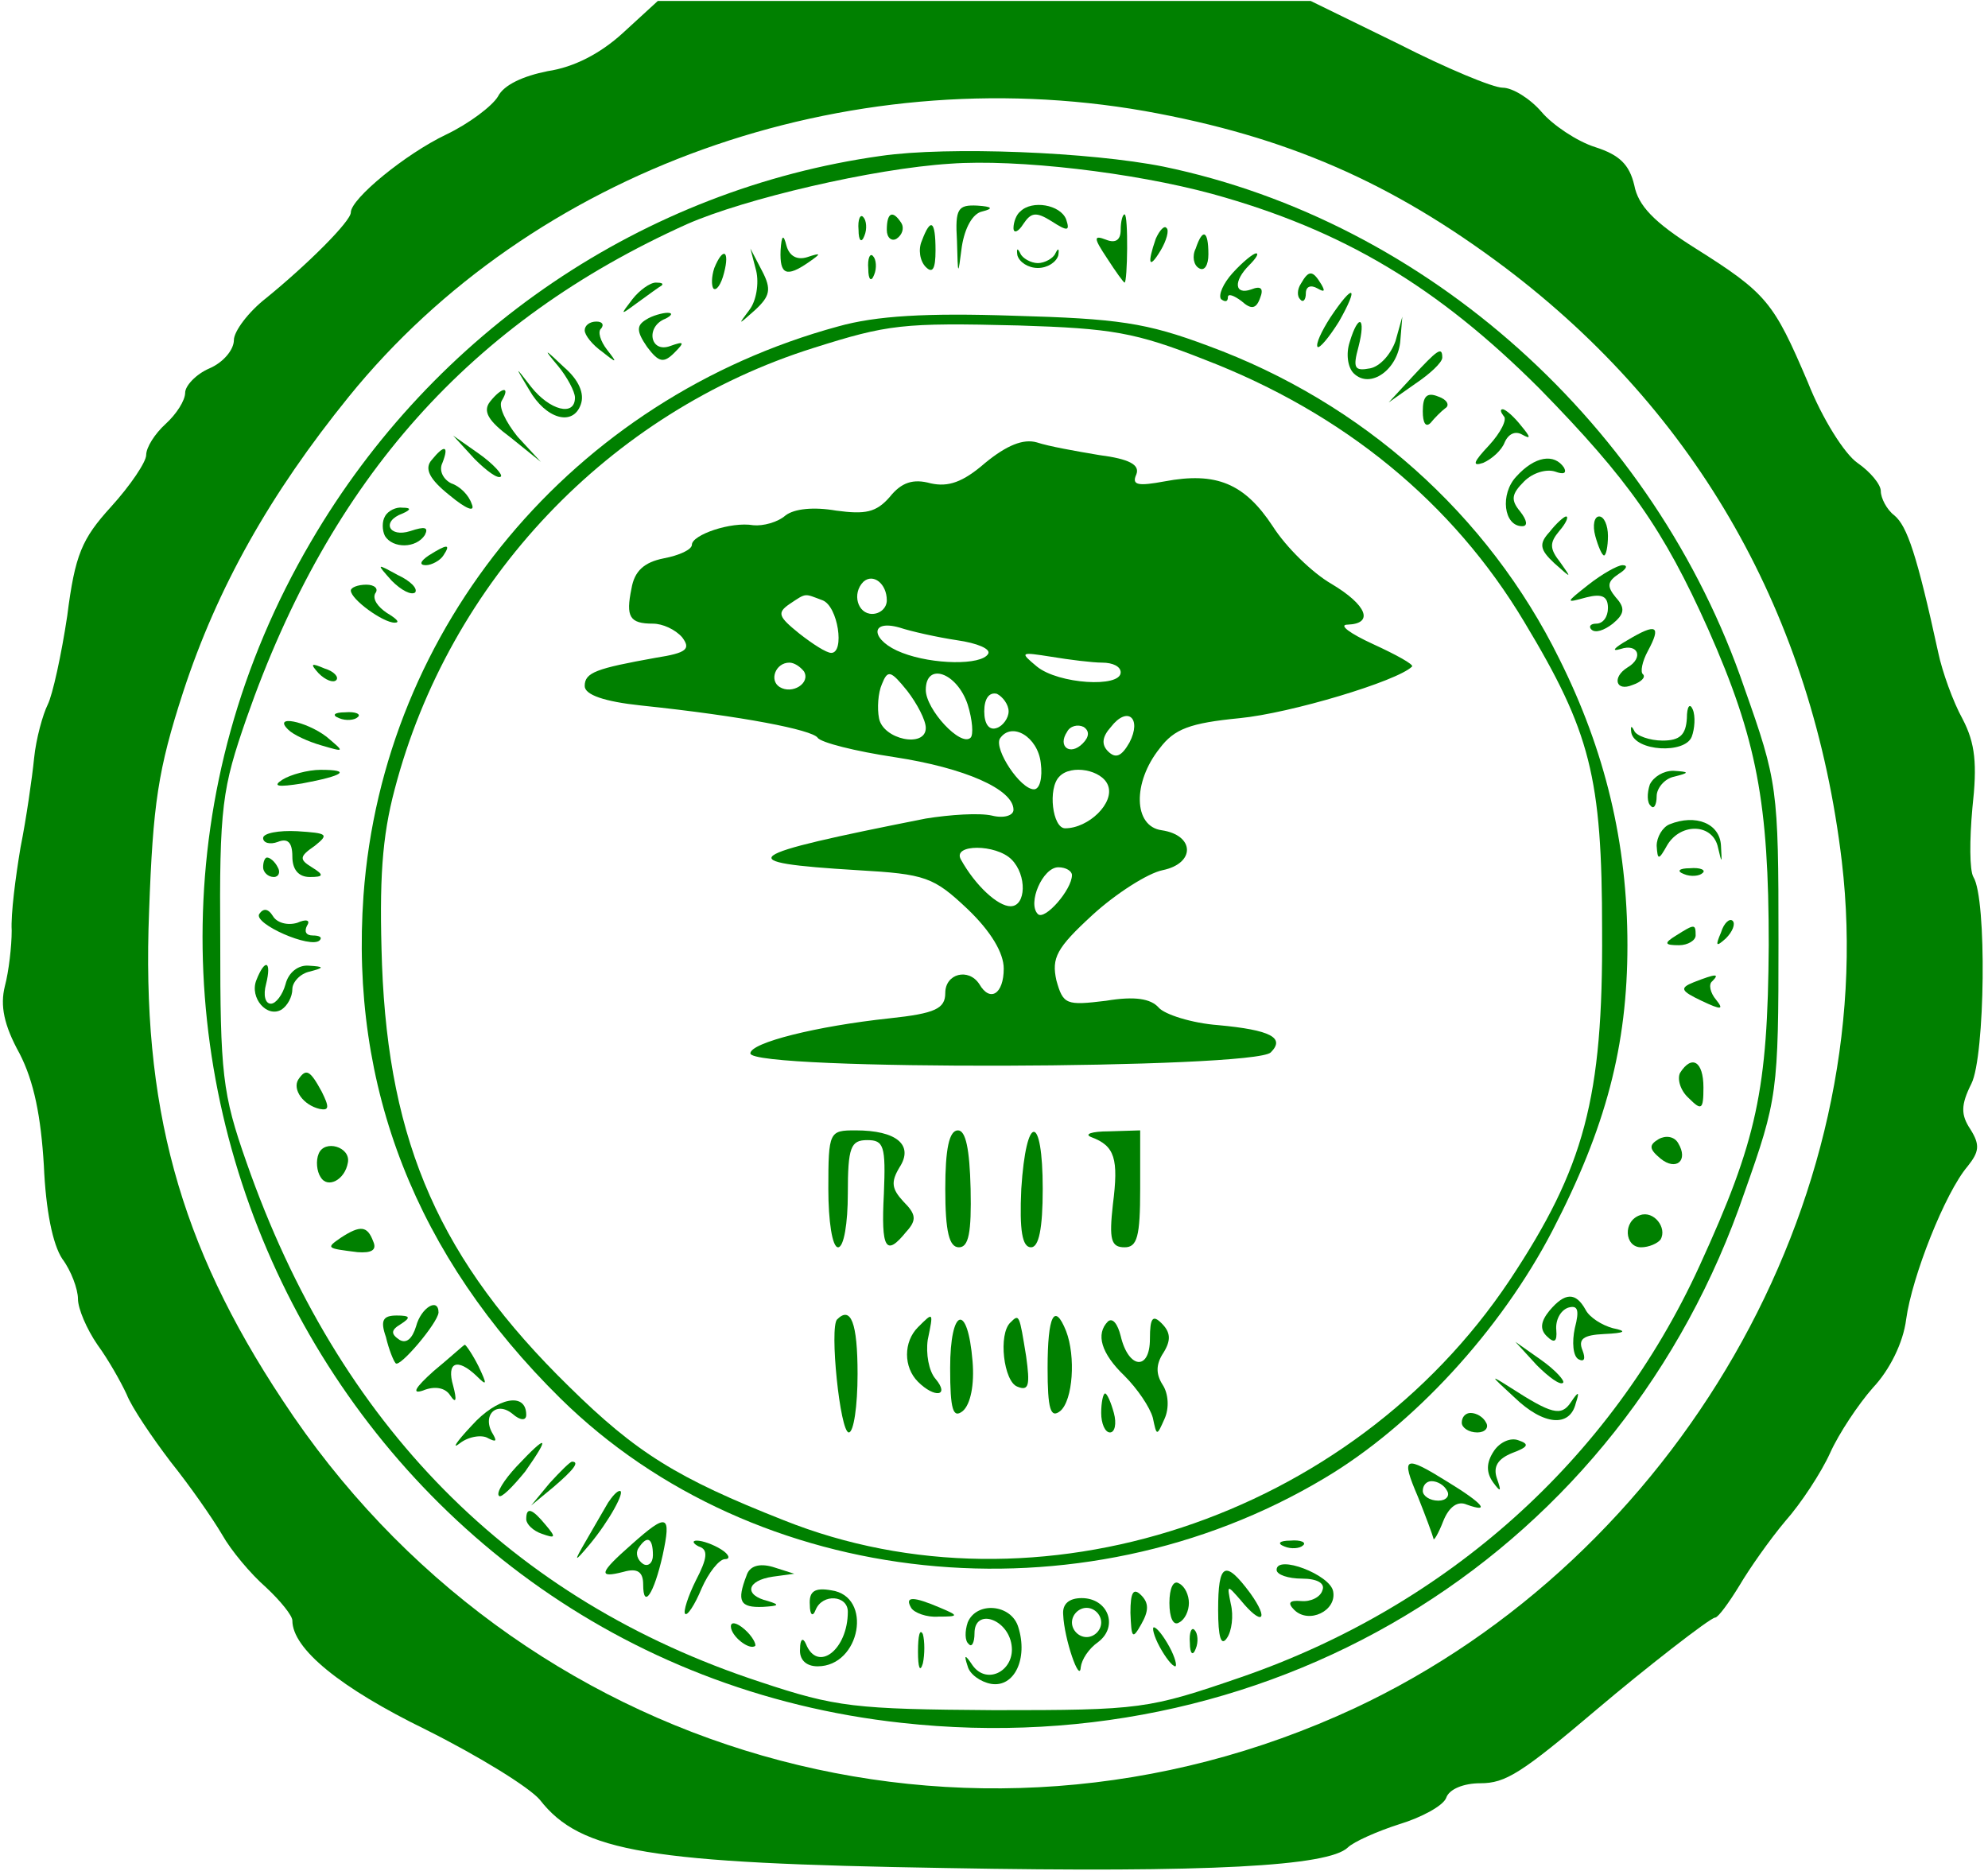 <?xml version="1.0" standalone="no"?>
<!DOCTYPE svg PUBLIC "-//W3C//DTD SVG 20010904//EN"
 "http://www.w3.org/TR/2001/REC-SVG-20010904/DTD/svg10.dtd">
<svg version="1.0" xmlns="http://www.w3.org/2000/svg"
 width="204pt" height="192pt" viewBox="0 0 204 192"
 preserveAspectRatio="xMidYMid meet">

<g transform="translate(0,192) scale(0.1,-0.1)"
fill="green" stroke="none">
<path d="M639 1886 c-23 -21 -50 -35 -77 -39 -25 -5 -45 -14 -51 -26 -6 -10
-30 -28 -53 -39 -42 -20 -98 -66 -98 -80 0 -9 -44 -53 -87 -88 -18 -14 -33
-34 -33 -43 0 -10 -11 -23 -25 -29 -14 -6 -25 -18 -25 -25 0 -8 -9 -22 -20
-32 -11 -10 -20 -24 -20 -32 0 -7 -16 -31 -36 -53 -30 -33 -37 -49 -45 -112
-6 -40 -15 -81 -20 -91 -5 -10 -12 -35 -14 -55 -2 -20 -8 -62 -14 -92 -5 -30
-10 -68 -9 -85 0 -16 -3 -42 -7 -57 -5 -20 -1 -40 15 -69 15 -29 22 -65 25
-115 2 -46 9 -81 19 -96 9 -12 16 -31 16 -41 0 -10 9 -31 20 -47 11 -15 24
-38 30 -51 5 -13 26 -44 45 -69 20 -25 43 -58 53 -75 9 -16 29 -40 45 -54 15
-14 27 -29 27 -34 0 -29 49 -69 137 -112 54 -27 106 -59 117 -72 42 -54 112
-65 416 -70 273 -5 393 2 413 21 6 6 31 17 53 24 23 7 45 19 48 27 3 9 18 15
35 15 26 0 42 10 121 77 46 39 115 93 120 93 3 0 14 15 25 33 10 17 31 47 47
66 16 18 37 50 46 70 9 20 29 50 44 67 17 18 31 46 34 70 6 44 40 130 63 157
12 15 13 22 3 38 -10 15 -10 25 1 47 14 28 16 190 2 212 -4 7 -4 38 -1 71 5
45 3 66 -10 91 -10 18 -21 49 -25 68 -22 101 -32 130 -45 141 -8 6 -14 18 -14
25 0 7 -11 20 -24 29 -13 9 -36 45 -51 83 -35 82 -42 91 -115 137 -43 27 -59
44 -63 65 -5 21 -15 31 -40 39 -19 6 -44 23 -55 36 -12 14 -30 25 -40 25 -10
0 -58 20 -107 45 l-90 44 -335 0 -335 0 -36 -33z m536 -80 c145 -26 253 -73
370 -161 197 -149 315 -357 345 -609 41 -348 -169 -714 -500 -869 -395 -184
-859 -51 -1100 316 -106 160 -145 302 -137 502 4 110 9 145 35 225 35 107 89
203 170 303 188 232 509 347 817 293z"/>
<path d="M904 1760 c-243 -34 -459 -180 -585 -396 -295 -503 28 -1149 606
-1212 388 -43 740 178 865 544 34 96 35 103 35 259 0 156 -1 163 -35 259 -92
270 -326 479 -596 535 -75 15 -221 21 -290 11z m340 -39 c134 -37 231 -95 336
-200 91 -93 127 -144 173 -247 50 -113 62 -178 62 -324 -1 -149 -12 -200 -71
-329 -91 -199 -259 -349 -470 -422 -96 -33 -103 -34 -254 -34 -143 1 -162 3
-240 29 -256 84 -433 264 -527 533 -25 71 -27 91 -27 228 -1 138 2 156 27 228
86 246 230 407 452 507 59 26 191 57 270 62 69 5 188 -9 269 -31z"/>
<path d="M982 1673 c1 -37 1 -37 5 -6 3 19 11 34 21 36 12 3 10 5 -5 6 -20 1
-23 -3 -21 -36z"/>
<path d="M1047 1703 c-4 -3 -7 -11 -7 -17 0 -6 5 -4 10 4 8 12 13 13 29 3 17
-11 19 -10 15 2 -6 15 -35 20 -47 8z"/>
<path d="M881 1684 c0 -11 3 -14 6 -6 3 7 2 16 -1 19 -3 4 -6 -2 -5 -13z"/>
<path d="M910 1684 c0 -8 5 -12 10 -9 6 4 8 11 5 16 -9 14 -15 11 -15 -7z"/>
<path d="M1150 1684 c0 -10 -5 -14 -15 -10 -13 5 -13 2 1 -19 9 -14 17 -25 18
-25 3 0 4 70 0 70 -2 0 -4 -7 -4 -16z"/>
<path d="M946 1673 c-4 -9 -2 -21 4 -27 7 -7 10 -2 10 17 0 31 -5 34 -14 10z"/>
<path d="M1186 1675 c-9 -26 -7 -32 5 -12 6 10 9 21 6 23 -2 3 -7 -2 -11 -11z"/>
<path d="M801 1663 c-1 -25 6 -28 29 -12 13 9 13 10 -2 5 -10 -3 -18 1 -21 12
-3 12 -5 11 -6 -5z"/>
<path d="M1227 1665 c-4 -8 -2 -17 3 -20 6 -4 10 3 10 14 0 25 -6 27 -13 6z"/>
<path d="M1044 1658 c2 -7 11 -13 21 -13 10 0 19 6 21 13 1 7 0 8 -3 2 -2 -5
-11 -10 -18 -10 -7 0 -16 5 -18 10 -3 6 -4 5 -3 -2z"/>
<path d="M733 1645 c-3 -9 -3 -18 -1 -21 3 -3 8 4 11 16 6 23 -1 27 -10 5z"/>
<path d="M776 1642 c3 -13 0 -31 -7 -40 -12 -16 -12 -16 6 0 15 14 17 21 7 40
l-12 23 6 -23z"/>
<path d="M891 1644 c0 -11 3 -14 6 -6 3 7 2 16 -1 19 -3 4 -6 -2 -5 -13z"/>
<path d="M1265 1640 c-10 -11 -15 -23 -12 -27 4 -3 7 -3 7 2 0 4 6 2 14 -4 10
-9 15 -8 19 3 4 10 1 13 -9 9 -17 -6 -19 8 -2 25 7 7 10 12 7 12 -3 0 -14 -9
-24 -20z"/>
<path d="M1335 1629 c-4 -6 -4 -13 -1 -16 3 -4 6 -1 6 6 0 7 5 9 12 5 7 -4 8
-3 4 4 -9 15 -13 15 -21 1z"/>
<path d="M649 1613 c-13 -17 -13 -17 6 -3 11 8 22 16 24 17 2 2 0 3 -6 3 -6 0
-17 -8 -24 -17z"/>
<path d="M1365 1594 c-9 -14 -15 -27 -13 -30 2 -2 12 10 22 26 21 37 15 40 -9
4z"/>
<path d="M663 1592 c-10 -6 -10 -12 1 -28 12 -16 17 -17 28 -6 11 11 10 12 -4
7 -21 -8 -26 20 -5 28 6 3 8 6 2 6 -5 0 -16 -3 -22 -7z"/>
<path d="M860 1585 c-272 -74 -467 -308 -487 -584 -14 -197 54 -370 202 -516
200 -197 533 -232 784 -82 91 54 181 152 234 254 55 106 77 190 77 293 0 105
-23 200 -70 294 -73 148 -202 263 -360 321 -64 24 -93 28 -200 31 -89 3 -141
0 -180 -11z m376 -34 c143 -55 255 -147 328 -269 68 -113 80 -159 80 -317 1
-172 -18 -243 -95 -359 -163 -244 -485 -350 -745 -246 -109 43 -151 69 -220
137 -132 129 -185 249 -192 433 -3 87 0 131 13 180 56 214 220 387 430 453 76
24 91 26 210 23 96 -3 120 -7 191 -35z"/>
<path d="M1011 1445 c-23 -20 -38 -25 -56 -21 -18 5 -30 1 -42 -14 -14 -16
-25 -18 -55 -14 -23 4 -43 2 -52 -5 -8 -7 -23 -11 -33 -10 -23 4 -63 -10 -63
-20 0 -5 -13 -11 -29 -14 -20 -4 -30 -13 -33 -31 -6 -29 -2 -36 22 -36 10 0
23 -6 30 -14 9 -12 5 -16 -27 -21 -61 -11 -73 -15 -73 -29 0 -9 20 -16 58 -20
105 -11 175 -25 181 -33 3 -5 39 -14 79 -20 72 -11 122 -33 122 -54 0 -6 -10
-9 -22 -6 -13 3 -43 1 -68 -3 -192 -38 -202 -45 -70 -53 70 -4 78 -7 113 -40
24 -23 37 -45 37 -61 0 -26 -14 -35 -25 -16 -11 17 -35 11 -35 -9 0 -16 -10
-21 -57 -26 -75 -8 -143 -25 -143 -36 0 -18 517 -16 534 1 15 15 0 23 -54 28
-27 2 -55 11 -61 18 -8 9 -24 12 -54 7 -41 -5 -44 -4 -51 21 -5 23 0 33 37 67
24 22 57 43 72 46 34 7 33 36 -1 41 -29 4 -30 49 -2 84 15 20 31 26 82 31 52
5 162 38 177 53 2 2 -16 12 -40 23 -24 11 -36 20 -26 20 27 1 20 20 -17 42
-19 11 -46 37 -60 59 -29 44 -58 56 -111 46 -27 -5 -34 -4 -29 7 4 10 -7 16
-38 20 -24 4 -52 9 -64 13 -14 4 -31 -3 -53 -21z m-101 -141 c0 -8 -7 -14 -15
-14 -15 0 -21 21 -9 33 10 9 24 -2 24 -19z m-66 0 c16 -6 23 -54 9 -54 -5 0
-19 9 -33 20 -21 17 -23 21 -10 30 18 12 15 11 34 4z m138 -41 c21 -3 35 -9
32 -14 -7 -12 -57 -11 -88 1 -32 12 -35 35 -3 26 12 -4 39 -10 59 -13z m149
-23 c11 0 19 -4 19 -10 0 -16 -64 -12 -86 6 -18 15 -17 15 15 10 18 -3 42 -6
52 -6z m-306 -9 c7 -12 -12 -24 -25 -16 -11 7 -4 25 10 25 5 0 11 -4 15 -9z
m125 -58 c0 -21 -44 -12 -48 10 -2 10 -1 26 3 35 6 15 9 14 26 -7 10 -13 19
-30 19 -38z m43 24 c5 -16 6 -31 3 -34 -10 -10 -46 29 -46 49 0 29 32 18 43
-15z m42 -7 c0 -7 -6 -15 -12 -17 -8 -3 -13 4 -13 17 0 13 5 20 13 18 6 -3 12
-11 12 -18z m124 -32 c-8 -14 -14 -17 -22 -9 -7 7 -6 15 3 25 17 22 32 9 19
-16z m-48 -1 c-13 -13 -26 -3 -16 12 3 6 11 8 17 5 6 -4 6 -10 -1 -17z m-43
-20 c2 -15 -1 -27 -7 -27 -14 0 -41 41 -35 52 12 18 39 2 42 -25z m69 -23 c7
-18 -20 -44 -44 -44 -13 0 -18 41 -6 53 12 13 44 7 50 -9z m-99 -76 c16 -16
15 -48 -1 -48 -13 0 -36 21 -51 48 -9 16 36 16 52 0z m62 -16 c0 -15 -28 -47
-35 -40 -11 11 5 48 21 48 8 0 14 -4 14 -8z"/>
<path d="M850 700 c0 -33 4 -60 10 -60 6 0 10 25 10 55 0 48 3 55 20 55 17 0
19 -6 17 -55 -3 -57 2 -65 23 -39 11 12 10 18 -3 31 -12 13 -13 20 -4 35 15
23 -3 38 -45 38 -27 0 -28 -1 -28 -60z"/>
<path d="M970 700 c0 -44 4 -60 14 -60 10 0 13 15 12 60 -1 41 -5 60 -13 60
-9 0 -13 -19 -13 -60z"/>
<path d="M1048 700 c-2 -43 1 -60 10 -60 8 0 12 19 12 60 0 78 -17 78 -22 0z"/>
<path d="M1120 753 c24 -9 28 -22 22 -69 -4 -36 -2 -44 12 -44 13 0 16 11 16
60 l0 60 -32 -1 c-18 0 -26 -3 -18 -6z"/>
<path d="M859 566 c-8 -8 3 -116 12 -116 5 0 9 27 9 60 0 53 -7 70 -21 56z"/>
<path d="M942 558 c-15 -15 -15 -41 0 -56 17 -17 33 -15 18 3 -7 8 -10 26 -8
40 6 29 6 29 -10 13z"/>
<path d="M975 516 c0 -43 3 -52 13 -44 8 7 12 27 10 51 -5 61 -23 55 -23 -7z"/>
<path d="M1037 563 c-13 -12 -7 -61 7 -66 12 -5 13 2 9 31 -7 43 -7 44 -16 35z"/>
<path d="M1075 516 c0 -42 3 -52 13 -44 13 11 16 56 6 82 -12 30 -19 16 -19
-38z"/>
<path d="M1137 564 c-13 -13 -7 -33 17 -56 13 -13 26 -32 29 -43 4 -19 4 -19
12 -1 5 11 4 26 -2 35 -7 11 -7 21 1 33 8 13 7 21 -2 30 -9 9 -12 6 -12 -16 0
-33 -22 -31 -30 3 -3 12 -8 19 -13 15z"/>
<path d="M1130 470 c0 -11 4 -20 9 -20 5 0 7 9 4 20 -3 11 -7 20 -9 20 -2 0
-4 -9 -4 -20z"/>
<path d="M600 1581 c0 -5 8 -15 18 -22 15 -12 16 -12 5 2 -7 9 -10 19 -6 22 3
4 1 7 -5 7 -7 0 -12 -4 -12 -9z"/>
<path d="M1385 1569 c-4 -12 -2 -26 4 -32 17 -17 46 4 48 34 l2 24 -7 -25 c-5
-14 -16 -26 -26 -28 -16 -3 -18 0 -12 22 8 31 0 35 -9 5z"/>
<path d="M573 1544 c9 -11 17 -26 17 -32 0 -20 -26 -13 -45 11 -17 22 -17 22
-2 -3 17 -30 45 -38 53 -15 4 11 -2 25 -17 38 -21 20 -22 20 -6 1z"/>
<path d="M1449 1533 l-24 -26 27 19 c15 10 28 22 28 27 0 12 -5 8 -31 -20z"/>
<path d="M503 1508 c-8 -10 -2 -20 21 -37 l31 -25 -24 26 c-12 15 -20 31 -16
37 9 15 0 14 -12 -1z"/>
<path d="M1460 1498 c0 -12 3 -17 8 -12 4 5 11 12 15 15 5 3 2 9 -7 12 -12 5
-16 0 -16 -15z"/>
<path d="M1543 1493 c4 -3 -3 -17 -15 -30 -16 -17 -18 -22 -6 -18 9 4 19 13
22 21 4 9 11 12 18 8 9 -5 9 -3 -1 9 -7 9 -16 17 -19 17 -3 0 -2 -3 1 -7z"/>
<path d="M487 1449 c12 -12 24 -21 27 -18 2 2 -8 13 -22 23 l-27 19 22 -24z"/>
<path d="M443 1448 c-8 -9 -2 -20 18 -36 18 -15 27 -18 23 -9 -3 9 -12 18 -21
21 -8 4 -13 13 -9 21 7 18 2 19 -11 3z"/>
<path d="M1556 1431 c-17 -18 -13 -51 6 -51 6 0 5 6 -2 15 -10 12 -9 18 4 31
9 9 23 13 32 10 8 -3 12 -2 9 4 -10 15 -30 12 -49 -9z"/>
<path d="M395 1390 c-3 -5 -3 -14 0 -20 8 -13 32 -13 41 1 4 8 0 9 -15 4 -22
-7 -30 10 -8 18 9 4 9 6 0 6 -6 1 -15 -3 -18 -9z"/>
<path d="M1590 1374 c-11 -12 -10 -18 5 -32 18 -16 18 -16 6 1 -11 14 -11 20
-1 32 7 8 10 15 7 15 -2 0 -10 -7 -17 -16z"/>
<path d="M1637 1370 c3 -11 7 -20 9 -20 2 0 4 9 4 20 0 11 -4 20 -9 20 -5 0
-7 -9 -4 -20z"/>
<path d="M440 1350 c-9 -6 -10 -10 -3 -10 6 0 15 5 18 10 8 12 4 12 -15 0z"/>
<path d="M402 1324 c10 -10 20 -15 24 -12 3 4 -5 12 -18 18 -22 12 -22 12 -6
-6z"/>
<path d="M1630 1320 c-24 -19 -24 -19 -2 -13 16 4 22 1 22 -11 0 -9 -5 -16
-12 -16 -6 0 -8 -3 -5 -6 4 -4 13 -1 22 6 12 10 13 16 3 27 -9 11 -9 16 3 24
8 5 10 9 4 9 -5 0 -21 -9 -35 -20z"/>
<path d="M360 1314 c0 -9 33 -33 45 -33 6 0 2 4 -8 10 -9 6 -15 14 -12 20 4 5
-1 9 -9 9 -9 0 -16 -3 -16 -6z"/>
<path d="M1670 1263 c-14 -8 -17 -12 -7 -9 18 6 24 -9 7 -19 -16 -10 -12 -25
5 -18 9 3 14 8 11 11 -3 2 -1 13 5 24 14 26 9 29 -21 11z"/>
<path d="M327 1229 c7 -7 15 -10 18 -7 3 3 -2 9 -12 12 -14 6 -15 5 -6 -5z"/>
<path d="M1731 1183 c-1 -17 -7 -23 -25 -23 -13 0 -27 5 -29 10 -3 6 -4 5 -3
-2 4 -19 55 -22 62 -4 3 8 4 21 1 28 -3 7 -6 3 -6 -9z"/>
<path d="M348 1183 c7 -3 16 -2 19 1 4 3 -2 6 -13 5 -11 0 -14 -3 -6 -6z"/>
<path d="M296 1171 c5 -5 20 -12 34 -16 24 -7 24 -7 5 9 -21 16 -56 23 -39 7z"/>
<path d="M290 1120 c-11 -7 -5 -8 20 -4 43 8 51 14 19 14 -13 0 -31 -5 -39
-10z"/>
<path d="M1693 1115 c-3 -9 -3 -19 1 -22 3 -4 6 1 6 10 0 8 8 18 18 20 16 4
16 5 -1 6 -10 0 -20 -6 -24 -14z"/>
<path d="M1713 1074 c-7 -3 -13 -13 -13 -22 1 -15 2 -15 11 1 14 23 47 22 52
-3 4 -17 4 -16 3 2 -1 23 -26 33 -53 22z"/>
<path d="M270 1060 c0 -5 7 -7 15 -4 10 4 15 0 15 -15 0 -13 6 -21 18 -21 14
0 15 2 2 10 -13 8 -13 11 3 22 15 12 13 13 -18 15 -19 1 -35 -2 -35 -7z"/>
<path d="M270 1030 c0 -5 5 -10 11 -10 5 0 7 5 4 10 -3 6 -8 10 -11 10 -2 0
-4 -4 -4 -10z"/>
<path d="M1728 1023 c7 -3 16 -2 19 1 4 3 -2 6 -13 5 -11 0 -14 -3 -6 -6z"/>
<path d="M266 982 c-6 -10 53 -36 62 -27 3 3 0 5 -7 5 -7 0 -9 4 -6 10 4 6 -1
7 -10 3 -10 -3 -21 0 -25 7 -5 8 -10 8 -14 2z"/>
<path d="M1766 963 c-6 -14 -5 -15 5 -6 7 7 10 15 7 18 -3 3 -9 -2 -12 -12z"/>
<path d="M1720 960 c-13 -8 -12 -10 3 -10 9 0 17 5 17 10 0 12 -1 12 -20 0z"/>
<path d="M263 914 c-7 -18 11 -39 26 -30 6 4 11 13 11 21 0 7 8 16 18 18 15 4
15 5 -1 6 -11 1 -21 -7 -24 -19 -3 -11 -10 -20 -15 -20 -6 0 -8 9 -5 20 6 24
-1 27 -10 4z"/>
<path d="M1738 912 c-15 -6 -13 -9 8 -19 21 -10 23 -9 15 1 -6 7 -8 16 -4 19
8 8 4 8 -19 -1z"/>
<path d="M1724 819 c-3 -6 0 -18 9 -26 13 -13 15 -12 15 11 0 27 -12 34 -24
15z"/>
<path d="M306 812 c-6 -10 5 -26 22 -30 10 -2 10 2 2 18 -12 22 -16 24 -24 12z"/>
<path d="M1702 751 c-10 -6 -10 -10 2 -20 16 -13 29 -2 18 16 -4 7 -13 8 -20
4z"/>
<path d="M327 736 c-3 -7 -2 -18 2 -24 7 -12 25 -3 28 15 3 16 -24 24 -30 9z"/>
<path d="M1683 673 c-18 -6 -16 -33 1 -33 8 0 17 4 20 8 7 12 -7 30 -21 25z"/>
<path d="M350 650 c-16 -11 -15 -11 17 -15 14 -1 20 2 16 11 -6 16 -13 17 -33
4z"/>
<path d="M1590 575 c-9 -11 -10 -19 -3 -26 8 -8 11 -6 10 6 -1 10 4 20 12 23
10 3 12 -2 7 -21 -3 -14 -2 -29 4 -32 6 -3 7 1 4 9 -5 12 1 16 22 17 22 1 24
3 9 6 -11 3 -24 11 -28 19 -10 18 -21 18 -37 -1z"/>
<path d="M427 559 c-4 -13 -10 -18 -17 -14 -9 6 -9 10 1 16 11 7 10 9 -4 9
-14 0 -17 -5 -11 -22 3 -13 8 -25 10 -27 4 -5 43 41 44 52 0 16 -18 5 -23 -14z"/>
<path d="M445 513 c-19 -17 -23 -24 -11 -20 12 5 23 3 28 -5 6 -9 7 -5 3 10
-7 24 4 29 24 10 11 -11 11 -9 2 10 -6 12 -13 22 -14 22 -1 0 -15 -13 -32 -27z"/>
<path d="M1577 519 c12 -12 24 -21 27 -18 2 2 -8 13 -22 23 l-27 19 22 -24z"/>
<path d="M1554 486 c30 -29 57 -31 63 -6 4 12 3 13 -5 1 -10 -15 -20 -12 -62
15 -22 14 -21 13 4 -10z"/>
<path d="M484 457 c-16 -17 -21 -25 -12 -18 9 7 23 9 29 5 8 -4 9 -3 5 4 -12
19 3 35 20 21 8 -7 14 -7 14 -1 0 24 -30 18 -56 -11z"/>
<path d="M1500 460 c0 -5 7 -10 16 -10 8 0 12 5 9 10 -3 6 -10 10 -16 10 -5 0
-9 -4 -9 -10z"/>
<path d="M1533 431 c-8 -12 -8 -22 -1 -32 8 -11 9 -10 4 4 -4 12 1 20 16 26
16 6 18 9 6 13 -8 3 -19 -2 -25 -11z"/>
<path d="M530 415 c-13 -14 -21 -27 -18 -30 2 -3 14 9 27 25 26 37 23 39 -9 5z"/>
<path d="M564 398 l-19 -23 23 19 c21 18 27 26 19 26 -2 0 -12 -10 -23 -22z"/>
<path d="M1455 384 c8 -20 15 -39 16 -43 0 -3 5 5 10 18 6 15 15 21 24 17 25
-9 17 1 -19 23 -45 28 -49 27 -31 -15z m30 6 c3 -5 -1 -10 -9 -10 -9 0 -16 5
-16 10 0 6 4 10 9 10 6 0 13 -4 16 -10z"/>
<path d="M624 378 c-4 -7 -14 -24 -22 -38 -14 -24 -13 -24 3 -5 20 24 37 55
31 55 -3 0 -8 -6 -12 -12z"/>
<path d="M540 361 c0 -5 7 -12 16 -15 14 -5 15 -4 4 9 -14 17 -20 19 -20 6z"/>
<path d="M648 335 c-33 -29 -35 -35 -8 -28 14 4 20 0 20 -13 0 -26 11 -10 20
30 9 42 5 44 -32 11z m22 -11 c0 -8 -5 -12 -10 -9 -6 4 -8 11 -5 16 9 14 15
11 15 -7z"/>
<path d="M717 333 c10 -3 9 -12 -3 -35 -8 -16 -13 -32 -11 -34 2 -3 10 9 17
26 7 16 18 30 24 30 6 0 4 5 -4 10 -8 5 -19 9 -25 9 -5 0 -4 -3 2 -6z"/>
<path d="M1318 333 c7 -3 16 -2 19 1 4 3 -2 6 -13 5 -11 0 -14 -3 -6 -6z"/>
<path d="M766 303 c-10 -26 -7 -33 17 -32 16 1 18 2 5 6 -25 6 -22 21 5 25
l22 3 -22 7 c-14 4 -24 1 -27 -9z"/>
<path d="M1310 309 c0 -5 12 -9 26 -9 16 0 24 -5 21 -12 -2 -7 -12 -12 -22
-11 -12 1 -14 -2 -7 -9 15 -15 44 -1 40 19 -3 17 -58 38 -58 22z"/>
<path d="M1250 268 c0 -28 3 -38 9 -29 5 7 7 23 4 35 -4 20 -4 20 10 4 22 -27
30 -21 10 7 -26 35 -33 31 -33 -17z"/>
<path d="M1200 275 c0 -15 4 -24 10 -20 6 3 10 12 10 20 0 8 -4 17 -10 20 -6
4 -10 -5 -10 -20z"/>
<path d="M831 273 c0 -10 3 -13 6 -5 7 17 33 15 33 -2 0 -39 -31 -63 -43 -33
-3 7 -6 5 -6 -5 -1 -11 6 -18 18 -18 44 0 57 72 14 78 -17 3 -23 -1 -22 -15z"/>
<path d="M1160 265 c1 -26 2 -28 11 -12 8 14 8 22 0 30 -8 8 -11 3 -11 -18z"/>
<path d="M935 270 c3 -5 16 -10 28 -9 21 0 21 1 2 9 -28 12 -37 12 -30 0z"/>
<path d="M1091 263 c1 -25 17 -71 18 -54 1 8 8 19 18 26 21 16 10 45 -17 45
-13 0 -20 -6 -19 -17z m39 -8 c0 -8 -7 -15 -15 -15 -8 0 -15 7 -15 15 0 8 7
15 15 15 8 0 15 -7 15 -15z"/>
<path d="M993 255 c-3 -9 -3 -19 1 -22 3 -4 6 1 6 11 0 26 34 15 38 -12 4 -26
-25 -42 -40 -21 -8 12 -9 11 -5 -1 2 -8 13 -16 24 -18 24 -4 38 26 28 58 -7
24 -43 27 -52 5z"/>
<path d="M750 251 c0 -10 19 -25 25 -20 1 2 -3 10 -11 17 -8 7 -14 8 -14 3z"/>
<path d="M942 225 c0 -16 2 -22 5 -12 2 9 2 23 0 30 -3 6 -5 -1 -5 -18z"/>
<path d="M1190 230 c6 -11 13 -20 16 -20 2 0 0 9 -6 20 -6 11 -13 20 -16 20
-2 0 0 -9 6 -20z"/>
<path d="M1221 234 c0 -11 3 -14 6 -6 3 7 2 16 -1 19 -3 4 -6 -2 -5 -13z"/>
</g>
</svg>
